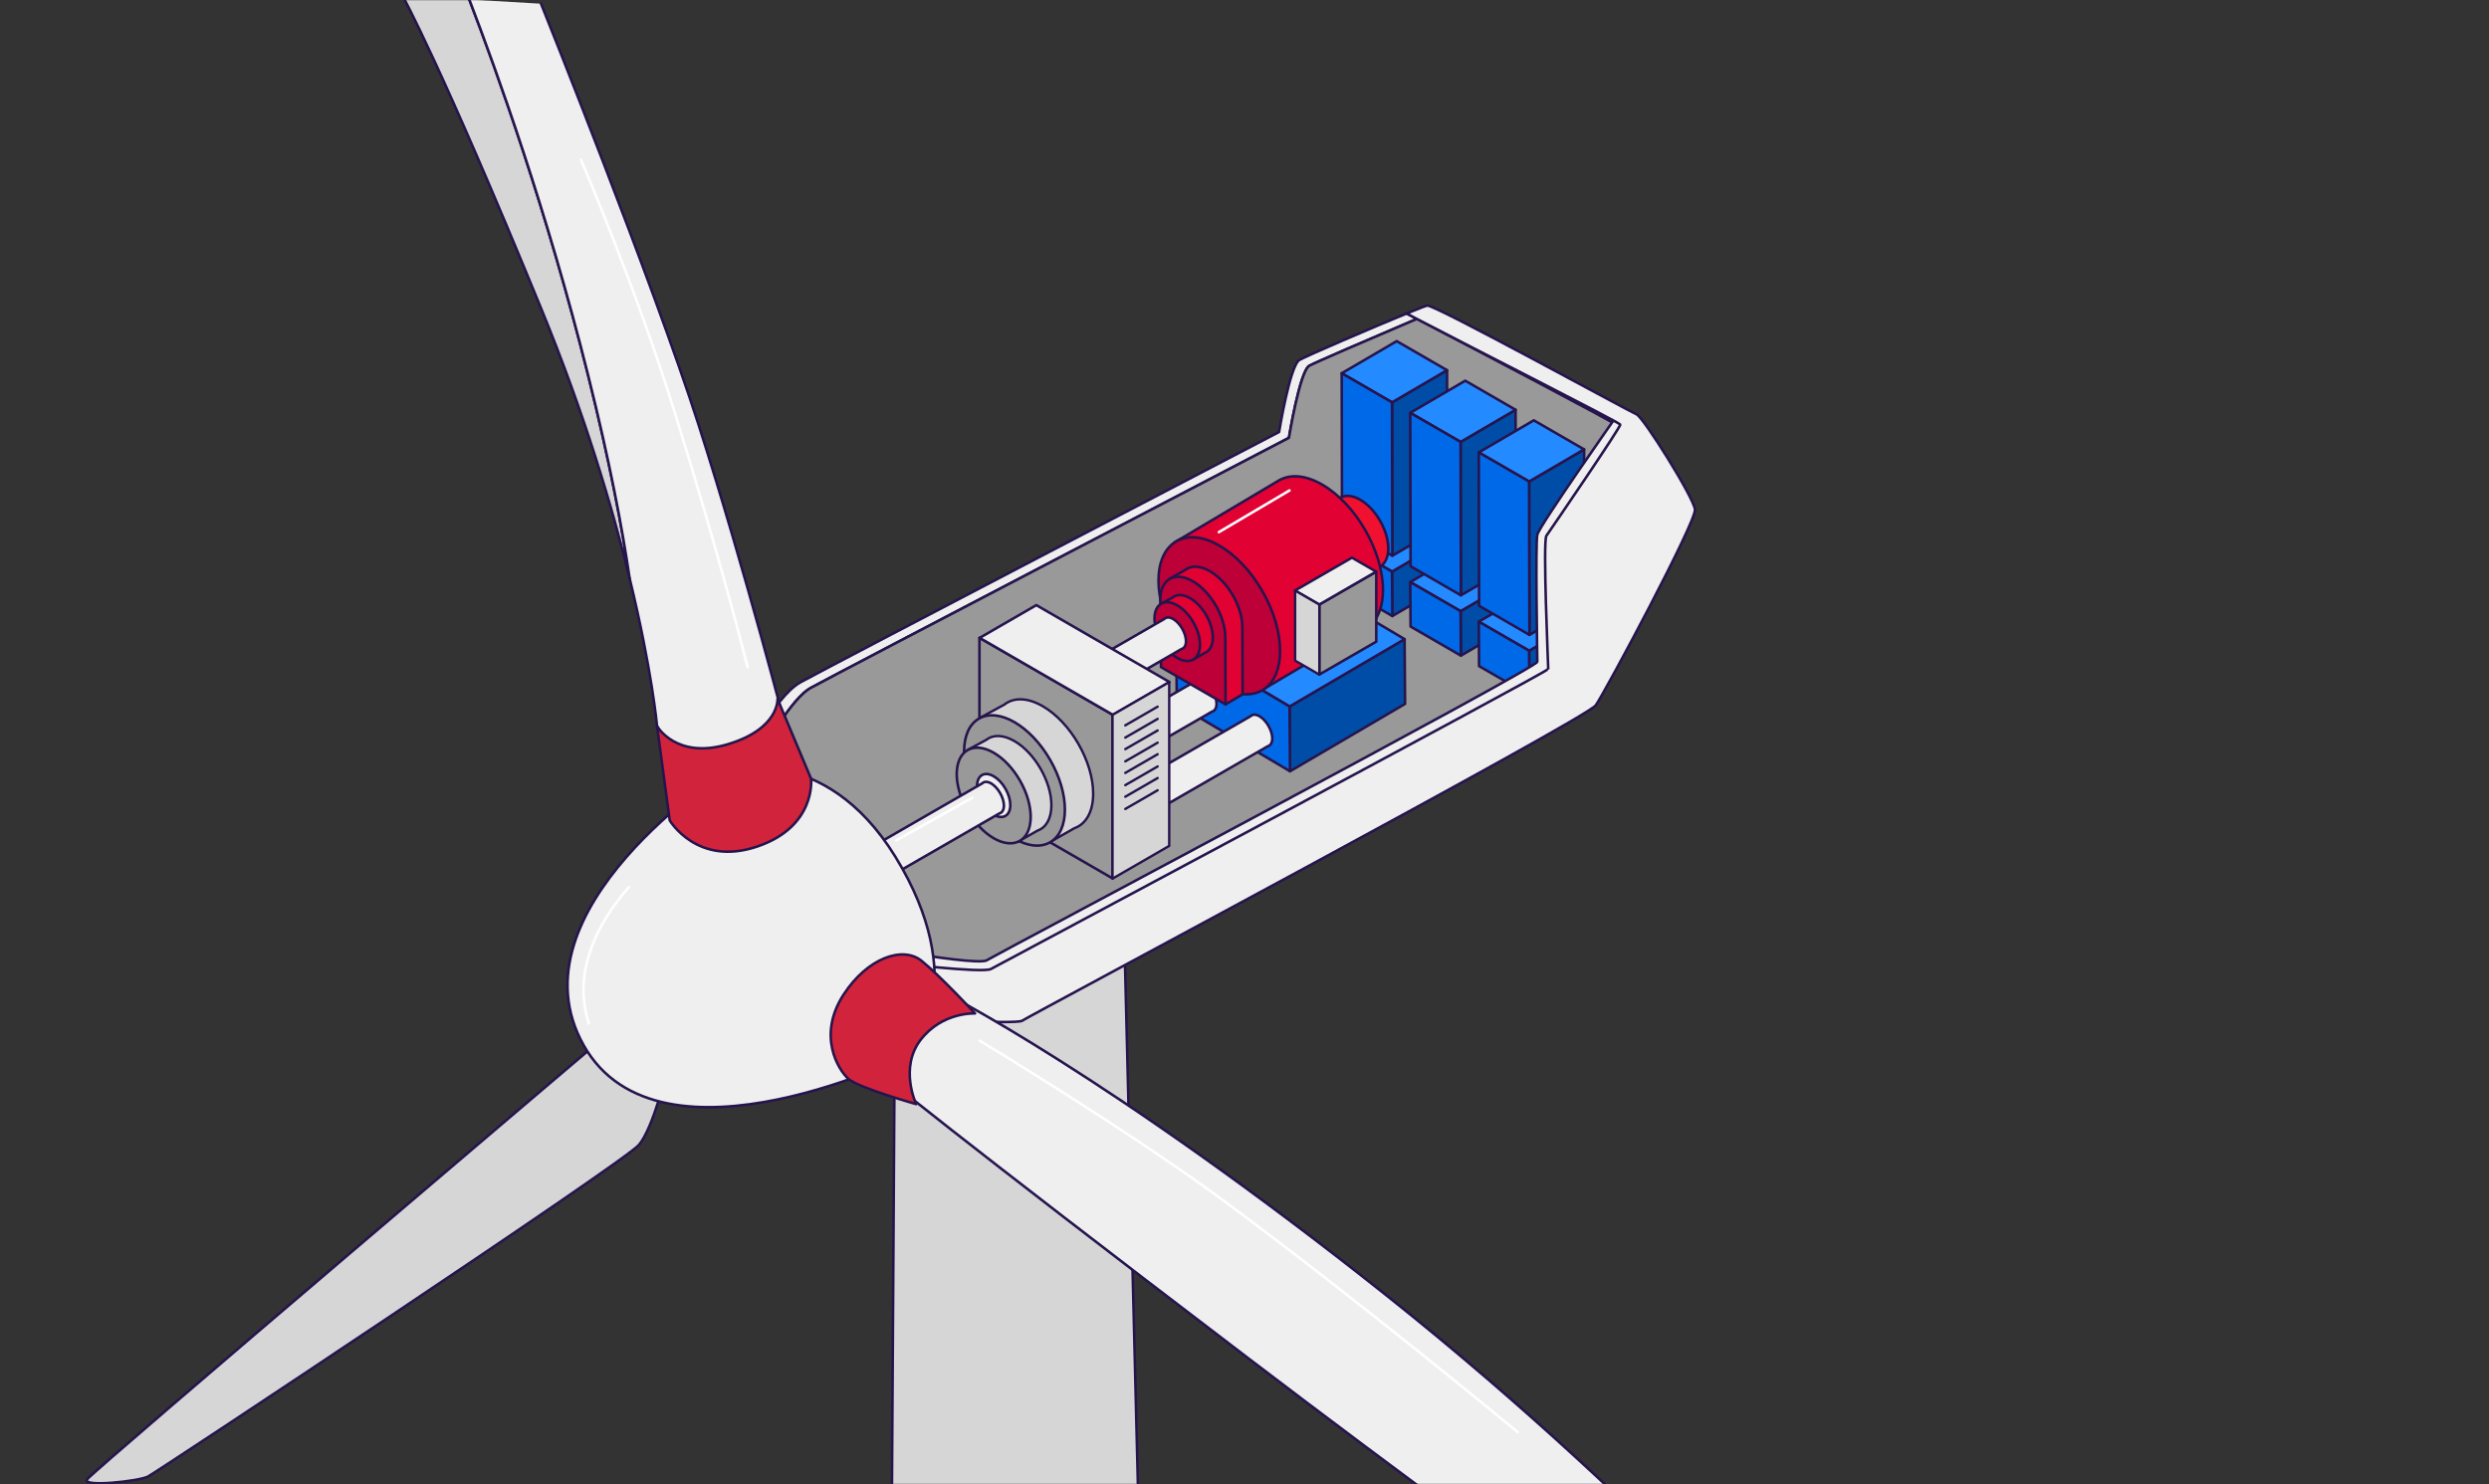 <svg width="1447" height="863" viewBox="0 0 1447 863" fill="none" xmlns="http://www.w3.org/2000/svg">
<rect x="0" y="0" width="1447" height="863" fill="#333333" stroke="none"/>
<mask id="mask0_1324_81" style="mask-type:alpha" maskUnits="userSpaceOnUse" x="0" y="0" width="1447" height="863">
<rect width="1447" height="863" fill="#D9D9D9"/>
</mask>
<g mask="url(#mask0_1324_81)">
<g clip-path="url(#clip0_1324_81)">
<path d="M823.766 185.428C796.939 196.849 764.045 211.077 761.182 212.709C755.646 215.877 749.333 254.617 749.333 254.617C749.333 254.617 486.994 391.4 471.201 400.107C460.869 405.78 445.379 431.979 435.9 449.452L432.278 443.362C432.278 443.362 449.664 405.4 465.476 396.712C481.269 388.004 743.607 251.221 743.607 251.221C743.607 251.221 749.92 212.481 755.456 209.313C759.646 206.923 797.792 190.493 817.794 182.298C819.595 183.227 821.586 184.29 823.766 185.428Z" fill="#EFEFEF" stroke="#26144D" stroke-width="1.5" stroke-linecap="round" stroke-linejoin="round"/>
<path d="M900.077 389.029C900.077 390.603 580.842 560.871 576.102 563.489C571.363 566.126 519.206 559.809 519.206 559.809L506.086 567.34L435.899 449.452C445.379 431.98 460.869 405.78 471.201 400.108C486.994 391.4 749.332 254.617 749.332 254.617C749.332 254.617 755.646 215.878 761.182 212.709C764.045 211.078 796.939 196.849 823.766 185.429C858.765 203.755 939.626 246.213 941.692 248.281C944.327 250.918 901.12 308.382 899.015 311.55C896.911 314.699 900.077 387.435 900.077 389.029Z" fill="#999999" stroke="#26144D" stroke-width="1.5" stroke-linecap="round" stroke-linejoin="round"/>
<path d="M809.452 358.238L841.436 339.551L841.247 313.693L809.263 332.399L809.452 358.238Z" fill="#004DA7" stroke="#26144D" stroke-width="1.5" stroke-linecap="round" stroke-linejoin="round"/>
<path d="M809.263 332.399L841.247 313.693L811.993 296.809L780.009 315.495L809.263 332.399Z" fill="#248AFF" stroke="#26144D" stroke-width="1.5" stroke-linecap="round" stroke-linejoin="round"/>
<path d="M780.009 315.495L780.198 341.353L809.452 358.237L809.263 332.399L780.009 315.495Z" fill="#0069E8" stroke="#26144D" stroke-width="1.5" stroke-linecap="round" stroke-linejoin="round"/>
<path d="M849.305 381.269L881.289 362.582L881.099 336.725L849.115 355.411L849.305 381.269Z" fill="#004DA7" stroke="#26144D" stroke-width="1.5" stroke-linecap="round" stroke-linejoin="round"/>
<path d="M849.115 355.411L881.099 336.725L851.826 319.821L819.842 338.508L849.115 355.411Z" fill="#248AFF" stroke="#26144D" stroke-width="1.5" stroke-linecap="round" stroke-linejoin="round"/>
<path d="M819.842 338.508L820.05 364.366L849.304 381.269L849.115 355.411L819.842 338.508Z" fill="#0069E8" stroke="#26144D" stroke-width="1.5" stroke-linecap="round" stroke-linejoin="round"/>
<path d="M889.157 404.281L921.141 385.594L920.932 359.736L888.948 378.423L889.157 404.281Z" fill="#004DA7" stroke="#26144D" stroke-width="1.5" stroke-linecap="round" stroke-linejoin="round"/>
<path d="M888.948 378.423L920.932 359.736L891.678 342.833L859.694 361.539L888.948 378.423Z" fill="#248AFF" stroke="#26144D" stroke-width="1.5" stroke-linecap="round" stroke-linejoin="round"/>
<path d="M859.694 361.539L859.884 387.378L889.157 404.281L888.948 378.424L859.694 361.539Z" fill="#0069E8" stroke="#26144D" stroke-width="1.5" stroke-linecap="round" stroke-linejoin="round"/>
<path d="M809.452 323.16L841.436 304.473L841.247 215.289L809.263 233.976L809.452 323.16Z" fill="#004DA7" stroke="#26144D" stroke-width="1.5" stroke-linecap="round" stroke-linejoin="round"/>
<path d="M809.263 233.976L841.247 215.289L811.993 198.386L780.009 217.072L809.263 233.976Z" fill="#248AFF" stroke="#26144D" stroke-width="1.5" stroke-linecap="round" stroke-linejoin="round"/>
<path d="M780.009 217.072L780.198 306.256L809.452 323.16L809.263 233.976L780.009 217.072Z" fill="#0069E8" stroke="#26144D" stroke-width="1.5" stroke-linecap="round" stroke-linejoin="round"/>
<path d="M849.305 346.192L881.289 327.505L881.099 238.302L849.115 256.989L849.305 346.192Z" fill="#004DA7" stroke="#26144D" stroke-width="1.5" stroke-linecap="round" stroke-linejoin="round"/>
<path d="M849.115 256.988L881.099 238.301L851.826 221.397L819.842 240.084L849.115 256.988Z" fill="#248AFF" stroke="#26144D" stroke-width="1.5" stroke-linecap="round" stroke-linejoin="round"/>
<path d="M819.842 240.085L820.05 329.288L849.304 346.191L849.115 256.988L819.842 240.085Z" fill="#0069E8" stroke="#26144D" stroke-width="1.5" stroke-linecap="round" stroke-linejoin="round"/>
<path d="M889.157 369.204L921.141 350.517L920.932 261.333L888.948 280.02L889.157 369.204Z" fill="#004DA7" stroke="#26144D" stroke-width="1.5" stroke-linecap="round" stroke-linejoin="round"/>
<path d="M888.948 280.019L920.932 261.332L891.678 244.429L859.694 263.115L888.948 280.019Z" fill="#248AFF" stroke="#26144D" stroke-width="1.5" stroke-linecap="round" stroke-linejoin="round"/>
<path d="M859.694 263.116L859.884 352.3L889.157 369.204L888.948 280.02L859.694 263.116Z" fill="#0069E8" stroke="#26144D" stroke-width="1.5" stroke-linecap="round" stroke-linejoin="round"/>
<path d="M749.977 448.523L816.846 409.328L816.561 371.67L749.692 410.846L749.977 448.523Z" fill="#004DA7" stroke="#26144D" stroke-width="1.5" stroke-linecap="round" stroke-linejoin="round"/>
<path d="M749.693 410.846L816.562 371.67L750.717 332.665L683.848 371.841L749.693 410.846Z" fill="#248AFF" stroke="#26144D" stroke-width="1.5" stroke-linecap="round" stroke-linejoin="round"/>
<path d="M683.848 371.841L684.132 409.518L749.977 448.523L749.693 410.846L683.848 371.841Z" fill="#0069E8" stroke="#26144D" stroke-width="1.5" stroke-linecap="round" stroke-linejoin="round"/>
<path d="M700.076 396.541C703.887 398.912 707.11 404.509 707.243 409.024C707.299 411.699 706.276 413.387 704.607 413.824L627.747 458.122L617.736 440.668L694.597 396.37C695.81 395.156 697.782 395.118 700.076 396.522V396.541Z" fill="#EFEFEF" stroke="#26144D" stroke-width="1.5" stroke-linecap="round" stroke-linejoin="round"/>
<path d="M627.935 458.181C630.559 456.673 630.417 451.495 627.618 446.616C624.818 441.736 620.421 439.003 617.797 440.51C615.172 442.018 615.314 447.196 618.114 452.075C620.913 456.955 625.31 459.688 627.935 458.181Z" fill="white" stroke="#26144D" stroke-width="1.5" stroke-linecap="round" stroke-linejoin="round"/>
<path d="M732.478 416.688C736.289 419.06 739.512 424.656 739.645 429.172C739.702 431.846 738.678 433.535 737.01 433.971L660.149 478.269L650.139 460.816L726.999 416.518C728.212 415.304 730.184 415.266 732.478 416.669V416.688Z" fill="#EFEFEF" stroke="#26144D" stroke-width="1.5" stroke-linecap="round" stroke-linejoin="round"/>
<path d="M660.344 478.348C662.968 476.84 662.826 471.662 660.027 466.783C657.227 461.903 652.83 459.17 650.206 460.677C647.582 462.185 647.724 467.363 650.523 472.242C653.323 477.122 657.719 479.855 660.344 478.348Z" fill="white" stroke="#26144D" stroke-width="1.5" stroke-linecap="round" stroke-linejoin="round"/>
<path d="M518.41 886.134L520.325 574.606L653.779 550.36L664.32 976.266" fill="#D6D6D6"/>
<path d="M518.41 886.134L520.325 574.606L653.779 550.36L664.32 976.266" stroke="#26144D" stroke-width="1.5" stroke-linecap="round" stroke-linejoin="round"/>
<path d="M939.948 241.735C939.948 241.735 894.901 305.783 893.726 310.924C892.551 316.065 893.726 381.288 893.726 384.855C893.726 388.422 577.26 556.033 573.714 558.405C570.169 560.776 537.768 555.635 537.768 555.635L539.341 571.058L579.25 576.996L783.497 469.467L915.055 392.387L936.782 322.8L953.372 260.346L948.234 245.321L939.93 241.754L939.948 241.735Z" fill="#EFEFEF" stroke="#26144D" stroke-width="1.5" stroke-linecap="round" stroke-linejoin="round"/>
<path d="M985.394 296.296C986.19 303.411 933.237 402.232 927.72 410.143C922.184 418.054 597.432 591.205 594.266 593.577C591.1 595.948 520.78 592.002 520.78 592.002L506.087 567.34L519.207 559.808C519.207 559.808 571.363 566.125 576.103 563.488C580.843 560.87 900.077 390.603 900.077 389.028C900.077 387.454 896.854 314.661 899.016 311.549C904.4 303.809 942.717 247.673 941.939 246.876C939.797 244.732 856.149 202.445 823.217 185.201C822.269 184.707 818.648 182.734 817.795 182.298C824.222 179.661 828.772 177.878 829.739 177.688C833.682 176.91 947.456 239.364 951.419 240.938C955.362 242.532 984.597 289.182 985.394 296.296Z" fill="#EFEFEF" stroke="#26144D" stroke-width="1.5" stroke-linecap="round" stroke-linejoin="round"/>
<path d="M427.539 465.502C427.539 465.502 430.876 458.71 435.9 449.452" stroke="#26144D" stroke-width="1.5" stroke-linecap="round" stroke-linejoin="round"/>
<path d="M802.303 329.481C808.678 325.798 808.676 313.853 802.299 302.801C795.923 291.749 785.585 285.776 779.211 289.459C772.836 293.141 772.837 305.086 779.214 316.138C785.591 327.19 795.928 333.164 802.303 329.481Z" fill="#F01131" stroke="#26144D" stroke-width="1.5" stroke-linecap="round" stroke-linejoin="round"/>
<path d="M803.992 343.042C803.992 354.843 799.65 362.981 792.73 366.415L733.312 401.493L683.014 315.325L743.967 279.109V279.147C750.357 275.656 759.059 276.263 768.652 281.803C788.18 293.091 803.992 320.505 803.992 343.042Z" fill="#E20133" stroke="#26144D" stroke-width="1.5" stroke-linecap="round" stroke-linejoin="round"/>
<path d="M733.83 401.404C747.631 393.43 747.632 367.576 733.831 343.658C720.031 319.739 697.655 306.813 683.853 314.786C670.052 322.76 670.051 348.614 683.851 372.532C697.652 396.451 720.028 409.377 733.83 401.404Z" fill="#BD0037" stroke="#26144D" stroke-width="1.5" stroke-linecap="round" stroke-linejoin="round"/>
<path d="M679.753 336.706L684.512 348.108L706.144 399.975L712.495 409.613L722.411 403.769L722.259 364.423C722.146 352.433 713.595 337.939 703.168 332.039C700.172 330.351 697.366 329.554 694.863 329.554C692.361 329.554 690.389 330.294 688.702 331.659L679.753 336.687V336.706Z" fill="#E20133" stroke="#26144D" stroke-width="1.5" stroke-linecap="round" stroke-linejoin="round"/>
<path d="M706.144 399.975L684.512 348.107" stroke="#26144D" stroke-width="1.5" stroke-linecap="round" stroke-linejoin="round"/>
<path d="M674.975 387.967L712.495 409.632L712.343 370.286C712.229 358.296 703.679 343.802 693.251 337.902C682.824 332.002 674.463 336.934 674.557 348.924L674.975 387.948V387.967Z" fill="#BD0037" stroke="#26144D" stroke-width="1.5" stroke-linecap="round" stroke-linejoin="round"/>
<path d="M675.278 350.897L678.691 357.1L689.479 376.774L693.29 383.698L700.153 379.809C703.167 378.747 705.082 375.559 705.082 370.76C705.082 362.317 699.167 352.054 691.849 347.842C687.772 345.49 684.132 345.509 681.724 347.444L675.297 350.935L675.278 350.897Z" fill="#E20133" stroke="#26144D" stroke-width="1.5" stroke-linecap="round" stroke-linejoin="round"/>
<path d="M693.77 383.516C698.939 380.529 698.94 370.849 693.772 361.893C688.605 352.937 680.226 348.097 675.057 351.083C669.888 354.07 669.887 363.75 675.055 372.706C680.222 381.662 688.601 386.502 693.77 383.516Z" fill="#BD0037" stroke="#26144D" stroke-width="1.5" stroke-linecap="round" stroke-linejoin="round"/>
<path d="M682.312 360.154C686.123 362.526 689.346 368.122 689.479 372.637C689.536 375.312 688.512 377.001 686.844 377.437L609.983 421.735L599.973 404.282L676.833 359.983C678.047 358.769 680.018 358.731 682.312 360.135V360.154Z" fill="#EFEFEF" stroke="#26144D" stroke-width="1.5" stroke-linecap="round" stroke-linejoin="round"/>
<path d="M610.153 421.822C612.778 420.315 612.636 415.137 609.836 410.257C607.037 405.378 602.64 402.645 600.015 404.152C597.391 405.66 597.533 410.837 600.333 415.717C603.132 420.596 607.529 423.33 610.153 421.822Z" fill="white" stroke="#26144D" stroke-width="1.5" stroke-linecap="round" stroke-linejoin="round"/>
<path d="M646.839 510.843L569.41 466.109V370.873L646.839 415.607V510.843Z" fill="#999999" stroke="#26144D" stroke-width="1.5" stroke-linecap="round" stroke-linejoin="round"/>
<path d="M646.953 415.683L569.523 370.949L602.474 351.901L679.904 396.636L646.953 415.683Z" fill="#EFEFEF" stroke="#26144D" stroke-width="1.5" stroke-linecap="round" stroke-linejoin="round"/>
<path d="M679.734 491.91L646.764 510.957V415.721L679.734 396.674V491.91Z" fill="#D6D6D6" stroke="#26144D" stroke-width="1.4" stroke-linecap="round" stroke-linejoin="round"/>
<path d="M569.543 417.543L577.089 431.297L600.977 474.912L609.395 490.241L624.6 481.628C631.255 479.275 635.521 472.218 635.521 461.537C635.521 442.812 622.401 420.047 606.229 410.694C597.223 405.477 589.166 405.515 583.8 409.802H583.781L569.543 417.524V417.543Z" fill="#D6D6D6" stroke="#26144D" stroke-width="1.4" stroke-linecap="round" stroke-linejoin="round"/>
<path d="M610.486 489.813C621.937 483.214 621.954 461.767 610.525 441.91C599.096 422.054 580.548 411.307 569.098 417.906C557.647 424.506 557.629 445.952 569.058 465.809C580.488 485.665 599.035 496.412 610.486 489.813Z" fill="#999999" stroke="#26144D" stroke-width="1.5" stroke-linecap="round" stroke-linejoin="round"/>
<path d="M599.084 470.003C604.229 467.038 604.239 457.406 599.107 448.49C593.975 439.575 585.644 434.75 580.5 437.715C575.355 440.68 575.345 450.312 580.477 459.228C585.609 468.144 593.939 472.968 599.084 470.003Z" fill="#EFEFEF" stroke="#26144D" stroke-width="1.5" stroke-linecap="round" stroke-linejoin="round"/>
<path d="M562.831 435.963L568.367 446.056L585.904 478.061L592.085 489.311L603.233 482.993C608.125 481.267 611.234 476.088 611.234 468.253C611.234 454.517 601.603 437.823 589.734 430.955C583.117 427.123 577.202 427.161 573.278 430.291L562.831 435.963Z" fill="#D6D6D6" stroke="#26144D" stroke-width="1.4" stroke-linecap="round" stroke-linejoin="round"/>
<path d="M592.887 488.988C601.289 484.145 601.301 468.407 592.914 453.834C584.526 439.262 570.915 431.374 562.513 436.217C554.111 441.059 554.099 456.798 562.487 471.37C570.875 485.942 584.485 493.83 592.887 488.988Z" fill="#999999" stroke="#26144D" stroke-width="1.5" stroke-linecap="round" stroke-linejoin="round"/>
<path d="M584.522 474.455C588.297 472.28 588.302 465.21 584.534 458.664C580.766 452.117 574.652 448.574 570.877 450.75C567.103 452.925 567.097 459.995 570.865 466.541C574.633 473.088 580.748 476.631 584.522 474.455Z" fill="#EFEFEF" stroke="#26144D" stroke-width="1.5" stroke-linecap="round" stroke-linejoin="round"/>
<path d="M576.463 455.751C580.274 458.122 583.497 463.719 583.629 468.234C583.686 470.909 582.662 472.597 580.994 473.034L504.133 517.332L494.123 499.878L570.984 455.58C572.197 454.366 574.169 454.328 576.463 455.732V455.751Z" fill="#EFEFEF" stroke="#26144D" stroke-width="1.5" stroke-linecap="round" stroke-linejoin="round"/>
<path d="M504.304 517.414C506.928 515.907 506.786 510.729 503.987 505.849C501.187 500.97 496.79 498.236 494.166 499.744C491.542 501.251 491.684 506.429 494.483 511.309C497.283 516.188 501.679 518.922 504.304 517.414Z" fill="white" stroke="#26144D" stroke-width="1.5" stroke-linecap="round" stroke-linejoin="round"/>
<path d="M766.983 392.273L800.105 373.131V332.419L766.983 351.542V392.273Z" fill="#999999" stroke="#26144D" stroke-width="1.5" stroke-linecap="round" stroke-linejoin="round"/>
<path d="M766.945 351.58L800.048 332.438L785.962 324.299L752.84 343.422L766.945 351.58Z" fill="#EFEFEF" stroke="#26144D" stroke-width="1.5" stroke-linecap="round" stroke-linejoin="round"/>
<path d="M752.916 384.172L767.022 392.311V351.598L752.916 343.44V384.172Z" fill="#D6D6D6" stroke="#26144D" stroke-width="1.4" stroke-linecap="round" stroke-linejoin="round"/>
<path d="M654.195 421.811L673.003 410.94" stroke="#26144D" stroke-width="1.4" stroke-linecap="round" stroke-linejoin="round"/>
<path d="M654.195 428.925L673.003 418.055" stroke="#26144D" stroke-width="1.4" stroke-linecap="round" stroke-linejoin="round"/>
<path d="M654.195 435.641L673.003 424.771" stroke="#26144D" stroke-width="1.4" stroke-linecap="round" stroke-linejoin="round"/>
<path d="M654.195 442.755L673.003 431.885" stroke="#26144D" stroke-width="1.4" stroke-linecap="round" stroke-linejoin="round"/>
<path d="M654.195 449.471L673.003 438.601" stroke="#26144D" stroke-width="1.4" stroke-linecap="round" stroke-linejoin="round"/>
<path d="M654.195 456.585L673.003 445.715" stroke="#26144D" stroke-width="1.4" stroke-linecap="round" stroke-linejoin="round"/>
<path d="M654.195 463.32L673.003 452.449" stroke="#26144D" stroke-width="1.4" stroke-linecap="round" stroke-linejoin="round"/>
<path d="M654.195 470.434L673.003 459.563" stroke="#26144D" stroke-width="1.4" stroke-linecap="round" stroke-linejoin="round"/>
<path d="M355.627 599.383C355.627 599.383 53.797 855.552 50.63 860.295C47.464 865.038 80.662 861.358 85.932 858.721C91.203 856.084 363.021 675.818 371.439 665.801C379.875 655.785 387.762 622.585 387.762 622.585L355.627 599.383Z" fill="#D6D6D6" stroke="#26144D" stroke-width="1.5" stroke-linecap="round" stroke-linejoin="round"/>
<path d="M272.832 -0.282C288.909 41.626 318.144 123.051 341.938 218.287C354.451 268.352 361.769 307.073 366.016 336.156C355.968 294.912 339.928 241.014 314.542 179.282C256.072 36.959 233.946 -2.577 233.946 -2.577" fill="#D6D6D6"/>
<path d="M272.832 -0.282C288.909 41.626 318.144 123.051 341.938 218.287C354.451 268.352 361.769 307.073 366.016 336.156C355.968 294.912 339.928 241.014 314.542 179.282C256.072 36.959 233.946 -2.577 233.946 -2.577" stroke="#26144D" stroke-width="1.5" stroke-linecap="round" stroke-linejoin="round"/>
<path d="M314.542 2.166C314.542 2.166 379.345 163.46 406.21 247.275C433.075 331.091 458.366 429.115 458.366 429.115L406.21 465.502L381.98 422.267C381.98 422.267 379.117 390.053 366.035 336.308V336.251C366.035 336.251 366.035 336.194 366.016 336.156C361.77 307.073 354.451 268.352 341.938 218.287C318.144 123.051 288.909 41.626 272.832 -0.281" fill="#EFEFEF"/>
<path d="M314.542 2.166C314.542 2.166 379.345 163.46 406.21 247.275C433.075 331.091 458.366 429.115 458.366 429.115L406.21 465.502L381.98 422.267C381.98 422.267 379.117 390.053 366.035 336.308V336.251C366.035 336.251 366.035 336.194 366.016 336.156C361.77 307.073 354.451 268.352 341.938 218.287C318.144 123.051 288.909 41.626 272.832 -0.281" stroke="#26144D" stroke-width="1.5" stroke-linecap="round" stroke-linejoin="round"/>
<path d="M422.002 448.106C422.002 448.106 295.052 529.284 339.302 607.825C383.553 686.366 531.567 612.037 531.567 612.037C531.567 612.037 564.462 569.465 520.514 498.19C478.899 430.728 422.002 448.106 422.002 448.106Z" fill="#EFEFEF" stroke="#26144D" stroke-width="1.5" stroke-linecap="round" stroke-linejoin="round"/>
<path d="M381.979 422.266L389.355 477.093C389.355 477.093 405.167 503.975 439.919 492.384C474.69 480.792 471.524 452.848 471.524 452.848L452.034 406.463C452.034 406.463 453.095 423.86 423.064 432.814C393.033 441.768 381.979 422.266 381.979 422.266Z" fill="#D2233C" stroke="#26144D" stroke-width="1.5" stroke-linecap="round" stroke-linejoin="round"/>
<path d="M515.244 626.796C515.244 626.796 546.849 653.678 725.426 789.665C904.002 925.651 1082.58 1050.58 1082.58 1050.58L1074.67 1009.47C1074.67 1009.47 967.212 881.372 806.021 753.297C644.83 625.203 546.849 576.181 546.849 576.181L515.244 626.777V626.796Z" fill="#EFEFEF" stroke="#26144D" stroke-width="1.5" stroke-linecap="round" stroke-linejoin="round"/>
<path d="M490.483 578.286C474.956 602.19 487.317 622.034 493.119 627.308C498.92 632.582 532.63 642.068 532.63 642.068C532.63 642.068 522.619 620.991 535.265 604.637C547.911 588.303 566.87 589.347 566.87 589.347C566.87 589.347 546.849 567.738 535.796 558.784C524.743 549.829 504.191 557.209 490.502 578.286H490.483Z" fill="#D2233C" stroke="#26144D" stroke-width="1.5" stroke-linecap="round" stroke-linejoin="round"/>
<path d="M366.017 336.155C366.017 336.155 366.035 336.212 366.035 336.25V336.306" stroke="#26144D" stroke-width="1.5" stroke-linecap="round" stroke-linejoin="round"/>
<path d="M337.729 92.829C337.729 92.829 368.955 165.356 391.46 237.258C418.856 324.753 434.649 388.004 434.649 388.004" stroke="white" stroke-width="1.5" stroke-linecap="round" stroke-linejoin="round"/>
<path d="M569.505 605.169C569.505 605.169 655.561 656.904 713.841 700.044C790.758 756.977 882.407 832.882 882.407 832.882" stroke="white" stroke-width="1.5" stroke-linecap="round" stroke-linejoin="round"/>
<path d="M365.561 515.928C346.507 537.574 332.743 566.202 342.374 595.228" stroke="white" stroke-width="1.5" stroke-linecap="round" stroke-linejoin="round"/>
<path d="M708.57 309.463L749.655 285.218" stroke="white" stroke-width="1.5" stroke-linecap="round" stroke-linejoin="round"/>
<path d="M521.045 488.685L565.296 463.908" stroke="white" stroke-width="1.5" stroke-linecap="round" stroke-linejoin="round"/>
</g>
</g>
<defs>
<clipPath id="clip0_1324_81">
<rect width="1035" height="1056" fill="white" transform="translate(49 -4)"/>
</clipPath>
</defs>
</svg>
